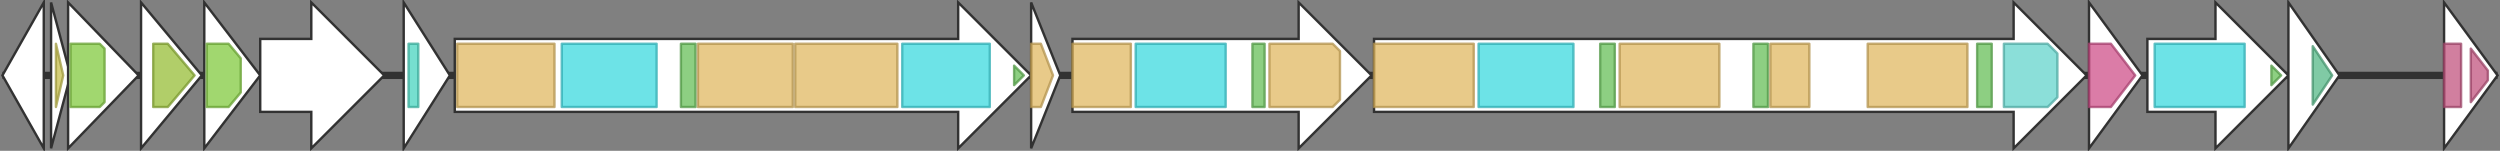 <svg version="1.1" baseProfile="full" xmlns="http://www.w3.org/2000/svg" width="1028" height="62">
	<rect width="100%" height="100%" fill="#808080" stroke="none"/>
	<line x1="1" y1="31" x2="1027" y2="31" style="stroke:rgb(50,50,50); stroke-width:3 "/>
	<g>
		<polygon class="NoName" points="441,16 534,16 534,1 564,31 534,61 534,46 441,46" fill="rgb(255,255,255)" fill-opacity="1.0" stroke="rgb(50,50,50)" stroke-width="1" />
		<g>
			<title>PF00668</title>
			<rect class="PF00668" x="441" y="18" stroke-linejoin="round" width="24" height="26" fill="rgb(224,184,98)" stroke="rgb(179,147,78)" stroke-width="1" opacity="0.75" />
		</g>
		<g>
			<title>PF00501</title>
			<rect class="PF00501" x="467" y="18" stroke-linejoin="round" width="37" height="26" fill="rgb(60,217,223)" stroke="rgb(48,173,178)" stroke-width="1" opacity="0.75" />
		</g>
		<g>
			<title>PF00550</title>
			<rect class="PF00550" x="515" y="18" stroke-linejoin="round" width="5" height="26" fill="rgb(103,191,88)" stroke="rgb(82,152,70)" stroke-width="1" opacity="0.75" />
		</g>
		<g>
			<title>PF00668</title>
			<polygon class="PF00668" points="522,18 548,18 551,21 551,41 548,44 522,44" stroke-linejoin="round" width="29" height="26" fill="rgb(224,184,98)" stroke="rgb(179,147,78)" stroke-width="1" opacity="0.75" />
		</g>
	</g>
	<g>
		<polygon class="NoName" points="565,16 828,16 828,1 858,31 828,61 828,46 565,46" fill="rgb(255,255,255)" fill-opacity="1.0" stroke="rgb(50,50,50)" stroke-width="1" />
		<g>
			<title>PF00668</title>
			<rect class="PF00668" x="565" y="18" stroke-linejoin="round" width="41" height="26" fill="rgb(224,184,98)" stroke="rgb(179,147,78)" stroke-width="1" opacity="0.75" />
		</g>
		<g>
			<title>PF00501</title>
			<rect class="PF00501" x="608" y="18" stroke-linejoin="round" width="39" height="26" fill="rgb(60,217,223)" stroke="rgb(48,173,178)" stroke-width="1" opacity="0.75" />
		</g>
		<g>
			<title>PF00550</title>
			<rect class="PF00550" x="658" y="18" stroke-linejoin="round" width="6" height="26" fill="rgb(103,191,88)" stroke="rgb(82,152,70)" stroke-width="1" opacity="0.75" />
		</g>
		<g>
			<title>PF00668</title>
			<rect class="PF00668" x="666" y="18" stroke-linejoin="round" width="41" height="26" fill="rgb(224,184,98)" stroke="rgb(179,147,78)" stroke-width="1" opacity="0.75" />
		</g>
		<g>
			<title>PF00550</title>
			<rect class="PF00550" x="721" y="18" stroke-linejoin="round" width="6" height="26" fill="rgb(103,191,88)" stroke="rgb(82,152,70)" stroke-width="1" opacity="0.75" />
		</g>
		<g>
			<title>PF00668</title>
			<rect class="PF00668" x="728" y="18" stroke-linejoin="round" width="16" height="26" fill="rgb(224,184,98)" stroke="rgb(179,147,78)" stroke-width="1" opacity="0.75" />
		</g>
		<g>
			<title>PF00668</title>
			<rect class="PF00668" x="768" y="18" stroke-linejoin="round" width="41" height="26" fill="rgb(224,184,98)" stroke="rgb(179,147,78)" stroke-width="1" opacity="0.75" />
		</g>
		<g>
			<title>PF00550</title>
			<rect class="PF00550" x="813" y="18" stroke-linejoin="round" width="6" height="26" fill="rgb(103,191,88)" stroke="rgb(82,152,70)" stroke-width="1" opacity="0.75" />
		</g>
		<g>
			<title>PF07993</title>
			<polygon class="PF07993" points="824,18 842,18 846,22 846,40 842,44 824,44" stroke-linejoin="round" width="22" height="26" fill="rgb(100,212,204)" stroke="rgb(80,169,163)" stroke-width="1" opacity="0.75" />
		</g>
	</g>
	<g>
		<polygon class="NoName" points="859,16 859,16 859,1 881,31 859,61 859,46 859,46" fill="rgb(255,255,255)" fill-opacity="1.0" stroke="rgb(50,50,50)" stroke-width="1" />
		<g>
			<title>PF00975</title>
			<polygon class="PF00975" points="859,18 868,18 878,31 868,44 859,44" stroke-linejoin="round" width="21" height="26" fill="rgb(207,80,138)" stroke="rgb(165,63,110)" stroke-width="1" opacity="0.75" />
		</g>
	</g>
	<g>
		<polygon class="NoName" points="883,16 911,16 911,1 941,31 911,61 911,46 883,46" fill="rgb(255,255,255)" fill-opacity="1.0" stroke="rgb(50,50,50)" stroke-width="1" />
		<g>
			<title>PF00501</title>
			<rect class="PF00501" x="886" y="18" stroke-linejoin="round" width="37" height="26" fill="rgb(60,217,223)" stroke="rgb(48,173,178)" stroke-width="1" opacity="0.75" />
		</g>
		<g>
			<title>PF00550</title>
			<polygon class="PF00550" points="934,27 938,31 934,35" stroke-linejoin="round" width="6" height="26" fill="rgb(103,191,88)" stroke="rgb(82,152,70)" stroke-width="1" opacity="0.75" />
		</g>
	</g>
	<g>
		<polygon class="NoName" points="941,16 941,16 941,1 962,31 941,61 941,46 941,46" fill="rgb(255,255,255)" fill-opacity="1.0" stroke="rgb(50,50,50)" stroke-width="1" />
		<g>
			<title>PF01648</title>
			<polygon class="PF01648" points="951,19 959,31 951,43" stroke-linejoin="round" width="10" height="26" fill="rgb(85,184,135)" stroke="rgb(68,147,108)" stroke-width="1" opacity="0.75" />
		</g>
	</g>
	<g>
		<polygon class="NoName" points="1005,16 1005,16 1005,1 1027,31 1005,61 1005,46 1005,46" fill="rgb(255,255,255)" fill-opacity="1.0" stroke="rgb(50,50,50)" stroke-width="1" />
		<g>
			<title>PF03992</title>
			<rect class="PF03992" x="1005" y="18" stroke-linejoin="round" width="7" height="26" fill="rgb(193,84,127)" stroke="rgb(154,67,101)" stroke-width="1" opacity="0.75" />
		</g>
		<g>
			<title>PF03992</title>
			<polygon class="PF03992" points="1016,20 1023,29 1023,33 1016,42" stroke-linejoin="round" width="7" height="26" fill="rgb(193,84,127)" stroke="rgb(154,67,101)" stroke-width="1" opacity="0.75" />
		</g>
	</g>
	<g>
		<polygon class="NoName" points="18,16 18,16 18,1 1,31 18,61 18,46 18,46" fill="rgb(255,255,255)" fill-opacity="1.0" stroke="rgb(50,50,50)" stroke-width="1" />
	</g>
	<g>
		<polygon class="NoName" points="21,16 21,16 21,1 29,31 21,61 21,46 21,46" fill="rgb(255,255,255)" fill-opacity="1.0" stroke="rgb(50,50,50)" stroke-width="1" />
		<g>
			<title>PF13396</title>
			<polygon class="PF13396" points="23,18 23,18 26,31 23,44 23,44" stroke-linejoin="round" width="4" height="26" fill="rgb(198,191,75)" stroke="rgb(158,152,60)" stroke-width="1" opacity="0.75" />
		</g>
	</g>
	<g>
		<polygon class="NoName" points="28,16 28,16 28,1 57,31 28,61 28,46 28,46" fill="rgb(255,255,255)" fill-opacity="1.0" stroke="rgb(50,50,50)" stroke-width="1" />
		<g>
			<title>PF00005</title>
			<polygon class="PF00005" points="29,18 41,18 43,20 43,42 41,44 29,44" stroke-linejoin="round" width="14" height="26" fill="rgb(129,201,63)" stroke="rgb(103,160,50)" stroke-width="1" opacity="0.75" />
		</g>
	</g>
	<g>
		<polygon class="NoName" points="58,16 58,16 58,1 83,31 58,61 58,46 58,46" fill="rgb(255,255,255)" fill-opacity="1.0" stroke="rgb(50,50,50)" stroke-width="1" />
		<g>
			<title>PF12698</title>
			<polygon class="PF12698" points="63,18 69,18 80,31 69,44 63,44" stroke-linejoin="round" width="19" height="26" fill="rgb(151,189,55)" stroke="rgb(120,151,44)" stroke-width="1" opacity="0.75" />
		</g>
	</g>
	<g>
		<polygon class="NoName" points="84,16 84,16 84,1 107,31 84,61 84,46 84,46" fill="rgb(255,255,255)" fill-opacity="1.0" stroke="rgb(50,50,50)" stroke-width="1" />
		<g>
			<title>PF00005</title>
			<polygon class="PF00005" points="85,18 94,18 99,24 99,38 94,44 85,44" stroke-linejoin="round" width="14" height="26" fill="rgb(129,201,63)" stroke="rgb(103,160,50)" stroke-width="1" opacity="0.75" />
		</g>
	</g>
	<g>
		<polygon class="NoName" points="107,16 128,16 128,1 158,31 128,61 128,46 107,46" fill="rgb(255,255,255)" fill-opacity="1.0" stroke="rgb(50,50,50)" stroke-width="1" />
	</g>
	<g>
		<polygon class="NoName" points="166,16 166,16 166,1 185,31 166,61 166,46 166,46" fill="rgb(255,255,255)" fill-opacity="1.0" stroke="rgb(50,50,50)" stroke-width="1" />
		<g>
			<title>PF00440</title>
			<rect class="PF00440" x="168" y="18" stroke-linejoin="round" width="4" height="26" fill="rgb(73,212,190)" stroke="rgb(58,169,152)" stroke-width="1" opacity="0.75" />
		</g>
	</g>
	<g>
		<polygon class="NoName" points="187,16 394,16 394,1 424,31 394,61 394,46 187,46" fill="rgb(255,255,255)" fill-opacity="1.0" stroke="rgb(50,50,50)" stroke-width="1" />
		<g>
			<title>PF00668</title>
			<rect class="PF00668" x="188" y="18" stroke-linejoin="round" width="40" height="26" fill="rgb(224,184,98)" stroke="rgb(179,147,78)" stroke-width="1" opacity="0.75" />
		</g>
		<g>
			<title>PF00501</title>
			<rect class="PF00501" x="231" y="18" stroke-linejoin="round" width="39" height="26" fill="rgb(60,217,223)" stroke="rgb(48,173,178)" stroke-width="1" opacity="0.75" />
		</g>
		<g>
			<title>PF00550</title>
			<rect class="PF00550" x="280" y="18" stroke-linejoin="round" width="6" height="26" fill="rgb(103,191,88)" stroke="rgb(82,152,70)" stroke-width="1" opacity="0.75" />
		</g>
		<g>
			<title>PF00668</title>
			<rect class="PF00668" x="287" y="18" stroke-linejoin="round" width="39" height="26" fill="rgb(224,184,98)" stroke="rgb(179,147,78)" stroke-width="1" opacity="0.75" />
		</g>
		<g>
			<title>PF00668</title>
			<rect class="PF00668" x="327" y="18" stroke-linejoin="round" width="42" height="26" fill="rgb(224,184,98)" stroke="rgb(179,147,78)" stroke-width="1" opacity="0.75" />
		</g>
		<g>
			<title>PF00501</title>
			<rect class="PF00501" x="371" y="18" stroke-linejoin="round" width="36" height="26" fill="rgb(60,217,223)" stroke="rgb(48,173,178)" stroke-width="1" opacity="0.75" />
		</g>
		<g>
			<title>PF00550</title>
			<polygon class="PF00550" points="417,27 421,31 417,35" stroke-linejoin="round" width="6" height="26" fill="rgb(103,191,88)" stroke="rgb(82,152,70)" stroke-width="1" opacity="0.75" />
		</g>
	</g>
	<g>
		<polygon class="NoName" points="424,16 424,16 424,1 436,31 424,61 424,46 424,46" fill="rgb(255,255,255)" fill-opacity="1.0" stroke="rgb(50,50,50)" stroke-width="1" />
		<g>
			<title>PF00668</title>
			<polygon class="PF00668" points="424,18 428,18 433,31 428,44 424,44" stroke-linejoin="round" width="12" height="26" fill="rgb(224,184,98)" stroke="rgb(179,147,78)" stroke-width="1" opacity="0.75" />
		</g>
	</g>
</svg>
